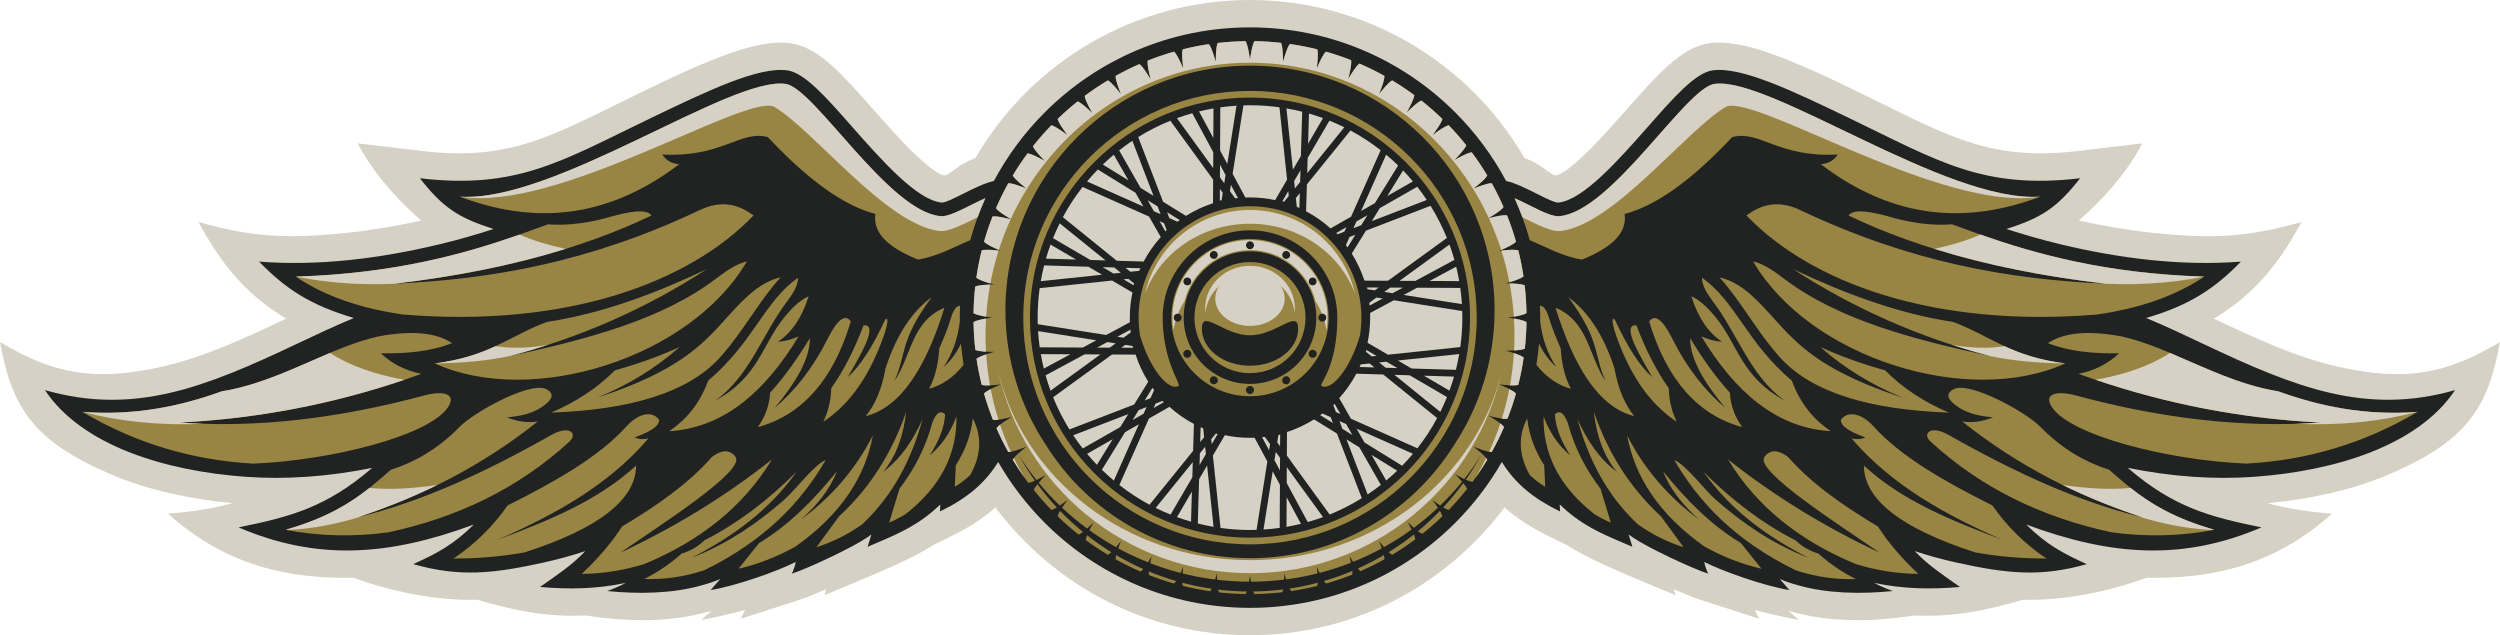 <?xml version="1.0" encoding="utf-8"?>
<!-- Generator: Adobe Illustrator 27.0.1, SVG Export Plug-In . SVG Version: 6.00 Build 0)  -->
<svg version="1.1" id="Layer_1" xmlns="http://www.w3.org/2000/svg" xmlns:xlink="http://www.w3.org/1999/xlink" x="0px" y="0px"
	 viewBox="0 0 1627.97 413.66" style="enable-background:new 0 0 1627.97 413.66;" xml:space="preserve">
<style type="text/css">
	.st0{display:none;fill:#212322;}
	.st1{fill-rule:evenodd;clip-rule:evenodd;fill:#D5D1C5;}
	.st2{fill-rule:evenodd;clip-rule:evenodd;fill:#212322;}
	.st3{fill-rule:evenodd;clip-rule:evenodd;fill:#998543;}
	.st4{fill:#998543;}
	.st5{fill:#D6D1C4;}
</style>
<rect x="-186.32" y="-793" class="st0" width="2000" height="2000"/>
<path class="st1" d="M635.16,102.98C672.27,39.13,740.33,0,813.98,0c73.65,0,141.71,39.13,178.82,102.98
	c11.04,3.7,17.19,11.51,20.3,11.26c3.54-0.34,10.11-5.48,17.82-12.66c10.72-9.98,19.76-20.92,29.6-31.66
	c18.44-20.94,34.48-39.13,52.14-41.7c12.71-1.85,28.58,1.97,46.61,8.91c23.86,9.19,47.64,21.24,70.68,32.55
	c43.51,21.34,70.97,34.81,122.63,28.7l42.48-5.02c-11.01,20.75-26.56,37.22-41.32,50.26c16.48,3.68,32.86,6.44,49.12,8.09
	c38.79,3.95,61.04,2.7,95.9-7.15c-14.08,25.66-29.21,46.14-57.09,62.96c25.3,11.99,52.45,24.72,79.8,31.02
	c44.91,10.35,72.12,4.84,106.5-15.85c-7.79,42.78-21.39,64.23-71.57,85.91c-24.1,10.41-52.1,16.47-79.96,19.05
	c13.45,3.66,27.57,5.75,42.13,6.82c-29.78,26.76-66.41,42.94-120.63,41.72c-23.33,8.54-53.17,15.16-80.6,14.35
	c-24.02,6.92-44.8,11.41-70.49,10.24c-16.88,2.45-32.01,3.77-49.24,2.67c-11.73-0.75-21.61-2.5-32.91-5.6l6.58,5.82
	c-5.85-0.94-21.44-4.45-28.4-6.45l2.63,5.69l-38.57-12.43c-3.98-1.28-10.2-3.81-17.05-6.86l1.2,3.96
	c-19.36-8.35-53.03-21.09-70.43-32.45c-14.77-7.17-28.54-13.54-40.89-24.69c-39.68,52.51-99.96,83.22-165.79,83.22
	c-65.83,0-126.11-30.71-165.79-83.22c-12.35,11.15-26.12,17.51-40.89,24.69c-17.4,11.37-51.07,24.1-70.43,32.45l1.2-3.96
	c-6.85,3.05-13.07,5.58-17.05,6.86l-38.57,12.43l2.63-5.69c-6.96,2-22.55,5.51-28.4,6.45l6.58-5.82
	c-11.29,3.09-21.18,4.85-32.91,5.6c-17.23,1.1-32.36-0.22-49.24-2.67c-25.69,1.17-46.47-3.32-70.49-10.24
	c-27.43,0.82-57.28-5.81-80.61-14.35c-54.22,1.22-90.84-14.96-120.63-41.72c14.56-1.07,28.68-3.15,42.13-6.82
	c-27.86-2.58-55.86-8.64-79.96-19.05C21.38,286.92,7.78,265.47,0,222.69c34.38,20.69,61.59,26.2,106.49,15.85
	c27.36-6.3,54.51-19.04,79.81-31.02c-27.89-16.81-43.02-37.3-57.09-62.96c34.86,9.85,57.11,11.1,95.9,7.15
	c16.26-1.65,32.64-4.42,49.12-8.09c-14.76-13.03-30.31-29.51-41.32-50.26l42.48,5.02c51.65,6.11,79.11-7.36,122.63-28.7
	c23.04-11.3,46.82-23.36,70.68-32.55c18.03-6.94,33.9-10.76,46.61-8.91c17.66,2.57,33.7,20.76,52.14,41.7
	c9.84,10.74,18.87,21.68,29.6,31.66c7.71,7.17,14.28,12.32,17.82,12.66C617.97,114.49,624.12,106.68,635.16,102.98z"/>
<g>
	<path class="st2" d="M1468.08,310.48c52.62-3.8,106.67-20.4,130.62-56.44c-58.13,16.57-104.13-1.75-163.8-30.02
		c-12.31-5.84-24.62-11.67-37.38-16.95c28.27-8.28,44.45-18.93,61.73-36.69c-38.35,2.88-77.71-1.75-117.7-11.35
		c-12.56-3.02-24.16-6.41-34.97-9.91c23.01-7.35,32.97-13.9,47.99-33.05c-63.54,7.51-92.67-11.41-149.97-38.96
		c-37.38-17.97-70.7-33.99-89.49-31.26c-11.12,1.62-25.15,17.54-41.29,35.86c-19.66,22.32-42.88,48.67-59.08,50.21
		c-2.11,0.2-8.37-2.93-14.8-6.15c-6.48-3.24-13.08-6.55-19.19-7.92c-8.82-16.5-20.01-31.54-33.13-44.66
		c-34.2-34.2-81.45-55.36-133.64-55.36c-52.19,0-99.44,21.15-133.64,55.36c-13.12,13.12-24.31,28.16-33.13,44.66
		c-6.11,1.37-12.71,4.68-19.19,7.92c-6.43,3.21-12.68,6.35-14.8,6.15c-16.2-1.54-39.42-27.89-59.08-50.21
		c-16.14-18.32-30.17-34.24-41.29-35.86c-18.79-2.73-52.1,13.28-89.48,31.26c-57.31,27.55-86.43,46.47-149.97,38.96
		c15.02,19.14,24.98,25.7,47.99,33.05c-10.81,3.51-22.41,6.89-34.97,9.91c-40,9.6-79.36,14.24-117.7,11.35
		c17.28,17.76,33.45,28.41,61.73,36.69c-12.76,5.29-25.07,11.12-37.38,16.95c-59.67,28.27-105.67,46.6-163.8,30.02
		c23.95,36.04,78,52.64,130.62,56.44c26.51,1.91,54.03-0.08,82.53-5.82c-29.54,25.35-52.39,31.75-87.12,38.76
		c50.66,21.64,96.93,19,153.24-1.85c-13.04,12.87-23.47,18.59-39.47,25.78c29.84,8.43,51.44,6.42,85.59-1.18
		c8.92-1.98,17.74-4.42,26.46-7.3c-9.16,9.68-18.67,15.67-29.46,23.36c18.63,1.6,36.51,1.43,55.83-2.65
		c-3.32,1.78-7.02,3.44-12.04,5.3c19.59,2.01,42.87,1.84,62.46-4c3.71-0.98,7.42-2.28,11.13-3.86l-6.3,7.22
		c16.3-2.61,43.88-12.34,55.44-18.33c-0.49,2.61-1.37,5.15-2.52,7.65c10.42-3.36,39.25-16.88,49.02-23.56
		c0.92-0.63,1.83-1.27,2.74-1.93l-2.43,8c16-6.91,28.98-11.69,42.67-23.35c1.57-1.34,3.12-2.73,4.65-4.19l-0.21,4.53
		c17.34-8.42,29.15-18.08,37.9-32.22c8.35,14.54,18.58,27.86,30.35,39.63c34.2,34.2,81.45,55.36,133.64,55.36
		c52.19,0,99.44-21.15,133.64-55.36c11.95-11.95,22.11-25.29,30.35-39.63c8.76,14.14,20.56,23.8,37.9,32.22l-0.22-4.53
		c1.53,1.46,3.08,2.86,4.65,4.19c13.69,11.66,26.66,16.44,42.67,23.35l-2.43-8c0.91,0.66,1.83,1.31,2.74,1.93
		c9.76,6.68,38.6,20.2,49.02,23.56c-1.16-2.5-2.04-5.04-2.52-7.65c11.56,5.99,39.15,15.72,55.44,18.33l-6.3-7.22
		c3.71,1.59,7.42,2.88,11.13,3.86c19.59,5.84,42.87,6.01,62.46,4c-5.02-1.86-8.72-3.52-12.04-5.3c19.32,4.08,37.2,4.25,55.83,2.65
		c-10.79-7.7-20.3-13.69-29.46-23.36c8.72,2.88,17.54,5.31,26.46,7.3c34.15,7.6,55.75,9.61,85.59,1.18
		c-16-7.19-26.43-12.91-39.47-25.78c56.31,20.85,102.58,23.49,153.24,1.85c-34.73-7.01-57.58-13.41-87.12-38.76
		C1414.05,310.4,1441.57,312.39,1468.08,310.48z M951.98,198.04l-37.91-5.97l8.74-4.71l28.1,0.14
		C951.4,190.97,951.76,194.49,951.98,198.04z M948.25,173.65c0.76,3.1,1.42,6.24,1.97,9.41l-19.26-0.1L948.25,173.65z
		 M947.09,169.23l-25.4,13.69l-10.33-0.05l32.51-23.62C945.06,162.51,946.14,165.85,947.09,169.23z M913.54,187.31l-6.7,3.61
		l-5.39-0.85l3.86-2.8L913.54,187.31z M942.2,154.95l-38.35,27.87l-15.37-0.08c-2.02-6.25-4.8-12.16-8.24-17.61l9.21-14.91
		l42.12-16.2C935.67,140.65,939.24,147.64,942.2,154.95z M893.21,232.09l-3.75-3.03l0.33-1.14l6.58,3.84L893.21,232.09z
		 M895.03,239.26l-9.66-0.28c0.25-0.55,0.49-1.11,0.73-1.67l5.77-0.61L895.03,239.26z M890.17,187.19l7.62,0.04l-2.56,1.86
		l-4.77-0.75L890.17,187.19z M896.36,193.76l4.02,0.63l-8.52,4.59c-0.06-0.61-0.13-1.21-0.2-1.81L896.36,193.76z M869.97,268.32
		l-1.73-4.5l0.85-0.82l3.78,6.62L869.97,268.32z M876.58,276.13l4.09,7.16l-6.48-4l-1.96-5.1L876.58,276.13z M870.15,151.73
		l6.61-3.78l-1.29,2.89l-4.5,1.73L870.15,151.73z M878.79,154.32l3.8-1.46l-5.09,8.24c-0.35-0.49-0.71-0.98-1.08-1.46L878.79,154.32
		z M881.34,148.59l1.94-4.36l7.16-4.08l-4,6.48L881.34,148.59z M929.11,130.21L893.28,144l5.21-8.45l24.41-13.93
		C925.08,124.4,927.15,127.27,929.11,130.21z M920.07,118.13l-16.71,9.54l10.3-16.69C915.88,113.29,918.01,115.68,920.07,118.13z
		 M910.44,107.75l-15.13,24.52l-8.98,5.12l16.32-36.67C905.33,102.96,907.93,105.31,910.44,107.75z M852.38,73.95
		c3.09,0.89,6.15,1.89,9.15,2.98l-9.72,16.65L852.38,73.95z M851.53,102.84l14.19-24.28c3.29,1.33,6.51,2.78,9.67,4.34l-24.14,29.86
		L851.53,102.84z M851.03,120.08l28.38-35.1c6.93,3.73,13.51,8.03,19.66,12.84l-19.27,43.29l-13.37,7.63
		c-4.8-4.34-10.15-8.09-15.93-11.14L851.03,120.08z M867.96,275.44l-8.24-5.09c0.49-0.35,0.98-0.71,1.46-1.08l5.32,2.37
		L867.96,275.44z M847.97,72.76l-0.85,28.84l-5.21,8.93l-4.2-39.94C841.18,71.18,844.6,71.91,847.97,72.76z M843.2,122.71l-0.5-4.74
		l4.16-7.12l-0.22,7.61L843.2,122.71z M846.41,125.78l-0.28,9.66c-0.55-0.25-1.11-0.49-1.67-0.73l-0.61-5.77L846.41,125.78z
		 M813.98,68.54c6.51,0,12.91,0.46,19.18,1.33l4.96,47.13l-7.76,13.28c-5.29-1.13-10.77-1.72-16.39-1.72c-1,0-1.99,0.02-2.98,0.06
		l-8.32-15.44l7.03-44.56C811.13,68.57,812.56,68.54,813.98,68.54z M827.06,289.21l-0.63,4.02l-4.59-8.52
		c0.61-0.06,1.21-0.13,1.81-0.2L827.06,289.21z M806.14,128.95c-0.61,0.06-1.21,0.13-1.81,0.2l-3.42-4.71l0.63-4.02L806.14,128.95z
		 M794.65,69.9c3.47-0.49,6.99-0.84,10.54-1.07l-5.97,37.9L794.51,98L794.65,69.9z M794.46,107.28l3.61,6.7l-0.85,5.39l-2.8-3.86
		L794.46,107.28z M794.38,123.02l1.86,2.56l-0.75,4.77l-1.15,0.29L794.38,123.02z M792.9,282.63l-3.84,6.58l-0.33-3.15l3.03-3.75
		L792.9,282.63z M790.21,70.59l-0.1,19.26l-9.32-17.29C783.9,71.8,787.04,71.14,790.21,70.59z M776.38,73.72l13.69,25.41
		l-0.05,10.33l-23.63-32.51C769.67,75.75,773,74.68,776.38,73.72z M762.11,78.62l27.87,38.35l-0.08,15.37
		c-6.25,2.02-12.16,4.8-17.61,8.24l-14.92-9.21l-16.2-42.12C747.8,85.14,754.8,81.58,762.11,78.62z M784.77,290.95l0.5,4.74
		l-4.16,7.12l0.23-7.61L784.77,290.95z M781.55,287.88l0.28-9.66c0.55,0.25,1.11,0.49,1.67,0.73l0.61,5.76L781.55,287.88z
		 M768.25,143.31c-0.49,0.35-0.98,0.71-1.46,1.08l-5.32-2.37l-1.46-3.8L768.25,143.31z M745.37,260.8l5.09-8.24
		c0.35,0.49,0.71,0.98,1.08,1.46l-2.37,5.32L745.37,260.8z M746.62,265.07l-1.94,4.36l-7.16,4.09l4-6.48L746.62,265.07z
		 M752.49,262.81l4.5-1.73l0.82,0.85l-6.61,3.78L752.49,262.81z M755.11,144.05l2.89,1.29l1.73,4.5l-0.85,0.82L755.11,144.05z
		 M751.39,137.53l-4.08-7.16l6.48,4l1.96,5.1L751.39,137.53z M737.37,91.7l13.78,35.83l-8.45-5.21l-13.93-24.41
		C731.55,95.73,734.42,93.67,737.37,91.7z M725.29,100.74l9.54,16.71l-16.68-10.3C720.45,104.94,722.83,102.8,725.29,100.74z
		 M714.9,110.38l24.52,15.13l5.12,8.98l-36.67-16.32C710.12,115.48,712.46,112.88,714.9,110.38z M704.97,121.74l43.29,19.27
		l7.63,13.37c-4.34,4.81-8.09,10.15-11.15,15.93l-17.52-0.52l-35.1-28.38C695.86,134.47,700.16,127.9,704.97,121.74z M732.74,224.57
		l4.77,0.75l0.29,1.15l-7.62-0.04L732.74,224.57z M727.58,219.27l8.52-4.59c0.06,0.61,0.13,1.21,0.2,1.81l-4.7,3.42L727.58,219.27z
		 M731.61,181.9l3.15-0.33l3.75,3.04l-0.32,1.14L731.61,181.9z M736.1,176.96l-3.17-2.56l9.66,0.28c-0.25,0.55-0.49,1.11-0.73,1.67
		L736.1,176.96z M729.86,177.62l-4.74,0.5l-7.12-4.16l7.61,0.22L729.86,177.62z M690.06,145.43l29.86,24.14l-9.92-0.29l-24.28-14.18
		C687.04,151.81,688.49,148.59,690.06,145.43z M684.09,159.28l16.65,9.73l-19.63-0.58C682,165.34,682.99,162.28,684.09,159.28z
		 M679.91,172.84l28.84,0.85l8.93,5.21l-39.94,4.2C678.33,179.64,679.06,176.21,679.91,172.84z M675.7,206.83
		c0-6.51,0.46-12.91,1.33-19.18l47.13-4.96l13.28,7.76c-1.13,5.29-1.72,10.77-1.72,16.39c0,1,0.02,1.99,0.06,2.98l-15.44,8.32
		l-44.56-7.02C675.73,209.68,675.7,208.26,675.7,206.83z M726.53,223.59l-3.86,2.8l-8.24-0.04l6.7-3.61L726.53,223.59z
		 M675.98,215.62l37.91,5.98l-8.74,4.71l-28.1-0.14C676.56,222.69,676.21,219.17,675.98,215.62z M679.72,240.01
		c-0.76-3.1-1.42-6.24-1.97-9.41l19.26,0.1L679.72,240.01z M680.87,244.43l25.41-13.69l10.33,0.05l-32.51,23.62
		C682.91,251.15,681.83,247.81,680.87,244.43z M685.77,258.71l38.35-27.87l15.37,0.08c2.02,6.25,4.8,12.16,8.24,17.61l-9.21,14.91
		l-42.12,16.2C692.3,273.01,688.73,266.02,685.77,258.71z M698.86,283.45l35.83-13.78l-5.21,8.44l-24.41,13.93
		C702.89,289.26,700.82,286.39,698.86,283.45z M707.9,295.53l16.71-9.54l-10.3,16.68C712.09,300.37,709.95,297.98,707.9,295.53z
		 M717.53,305.91l15.13-24.52l8.98-5.12l-16.32,36.67C722.63,310.7,720.04,308.35,717.53,305.91z M775.58,339.71
		c-3.09-0.89-6.15-1.89-9.15-2.98l9.72-16.65L775.58,339.71z M776.43,310.82l-14.18,24.28c-3.29-1.33-6.51-2.78-9.67-4.35
		l24.14-29.86L776.43,310.82z M776.94,293.58l-28.38,35.1c-6.93-3.73-13.51-8.03-19.66-12.84l19.27-43.29l13.37-7.63
		c4.81,4.34,10.15,8.09,15.93,11.15L776.94,293.58z M779.99,340.9l0.85-28.84l5.21-8.92l4.2,39.94
		C786.79,342.48,783.37,341.75,779.99,340.9z M813.98,345.12c-6.51,0-12.91-0.46-19.19-1.33l-4.96-47.13l7.76-13.28
		c5.29,1.13,10.77,1.72,16.39,1.72c1,0,1.99-0.02,2.98-0.06l8.32,15.44l-7.02,44.56C816.84,345.09,815.41,345.12,813.98,345.12z
		 M833.32,343.76c-3.47,0.49-6.99,0.84-10.54,1.07l5.98-37.91l4.71,8.74L833.32,343.76z M833.51,306.38l-3.61-6.7l0.85-5.39
		l2.8,3.86L833.51,306.38z M833.58,290.63l-1.86-2.56l0.75-4.77l1.15-0.29L833.58,290.63z M835.07,131.03l3.84-6.58l0.33,3.15
		l-3.03,3.75L835.07,131.03z M837.75,343.07l0.1-19.26l9.31,17.29C844.07,341.86,840.93,342.52,837.75,343.07z M851.58,339.94
		l-13.69-25.4l0.05-10.33l23.62,32.51C858.3,337.91,854.97,338.98,851.58,339.94z M865.86,335.05l-27.87-38.35l0.08-15.37
		c6.25-2.02,12.16-4.8,17.61-8.24l14.92,9.21l16.2,42.12C880.17,328.52,873.17,332.08,865.86,335.05z M890.6,321.96l-13.78-35.83
		l8.44,5.21l13.93,24.41C896.41,317.93,893.55,319.99,890.6,321.96z M902.68,312.92l-9.54-16.71l16.69,10.3
		C907.52,308.72,905.14,310.86,902.68,312.92z M913.06,303.28l-24.52-15.13l-5.12-8.98l36.67,16.32
		C917.86,298.17,915.52,300.77,913.06,303.28z M923,291.92l-43.3-19.27l-7.63-13.37c4.34-4.8,8.09-10.15,11.14-15.93l17.52,0.51
		l35.11,28.39C932.14,279.13,927.85,285.71,923,291.92z M898.1,236.04l4.74-0.5l7.12,4.16l-7.61-0.22L898.1,236.04z M937.91,268.24
		l-29.86-24.15l9.92,0.29l24.28,14.18C940.93,261.84,939.49,265.07,937.91,268.24z M943.87,254.37l-16.64-9.72l19.62,0.58
		C945.96,248.31,944.97,251.36,943.87,254.37z M948.05,240.82l-28.83-0.85l-8.92-5.21l39.94-4.2
		C949.64,234.01,948.9,237.43,948.05,240.82z M950.93,226.01l-47.13,4.96l-13.28-7.76c1.13-5.29,1.72-10.77,1.72-16.39
		c0-1-0.02-1.99-0.06-2.98l15.44-8.32l44.56,7.03c0.04,1.42,0.07,2.84,0.07,4.27C952.27,213.29,951.81,219.7,950.93,226.01z"/>
	<path class="st3" d="M816.88,26.77c5.85,0.09,11.62,0.46,17.32,1.1c1.2,2.79,1.23,8.41,1.34,12.32c1.09-3.77,2.56-9.19,4.43-11.58
		c6.04,0.87,11.98,2.05,17.82,3.5c0.83,2.92,0.12,8.51-0.31,12.42c1.59-3.59,3.78-8.81,5.96-10.92c5.58,1.59,11.05,3.44,16.39,5.54
		c0.46,2.99-0.96,8.46-1.89,12.29c2.04-3.36,4.87-8.24,7.3-10.06c5.58,2.41,11.01,5.09,16.28,8.02c0.04,3.03-2.08,8.24-3.51,11.9
		c2.46-3.05,5.91-7.5,8.55-8.99c4.97,2.98,9.78,6.19,14.42,9.63c-0.36,3.01-3.13,7.9-5,11.33c2.83-2.7,6.8-6.67,9.62-7.81
		c4.76,3.76,9.32,7.77,13.67,11.98c-0.76,2.94-4.15,7.4-6.46,10.55c3.15-2.3,7.61-5.69,10.56-6.46c4.03,4.16,7.85,8.5,11.46,13.03
		c-1.13,2.82-5.06,6.81-7.76,9.65c3.43-1.88,8.31-4.68,11.32-5.05c3.62,4.84,6.99,9.88,10.12,15.09c-1.48,2.65-5.93,6.09-8.99,8.55
		c3.66-1.41,8.87-3.55,11.9-3.51c2.8,5.03,5.37,10.21,7.69,15.52c-1.8,2.44-6.66,5.29-10.02,7.34c3.82-0.93,9.28-2.39,12.28-1.95
		c2.23,5.59,4.18,11.31,5.85,17.16c-2.1,2.18-7.31,4.37-10.92,5.96c3.9-0.42,9.5-1.13,12.42-0.3c1.39,5.57,2.53,11.23,3.38,16.99
		c-2.38,1.89-7.8,3.38-11.57,4.49c3.91,0.09,9.53,0.1,12.32,1.28c0.7,5.96,1.09,12.02,1.19,18.14c-2.62,1.54-8.16,2.3-12.03,2.89
		c3.86,0.6,9.41,1.36,12.03,2.9c-0.1,5.85-0.46,11.62-1.1,17.32c-2.79,1.2-8.4,1.24-12.32,1.33c3.76,1.1,9.19,2.56,11.58,4.43
		c-0.87,6.04-2.05,11.98-3.5,17.81c-2.92,0.83-8.51,0.12-12.42-0.31c3.59,1.59,8.81,3.78,10.92,5.96
		c-1.59,5.58-3.44,11.05-5.54,16.39c-3,0.46-8.46-0.96-12.29-1.89c3.36,2.04,8.24,4.87,10.06,7.3c-2.41,5.58-5.09,11.01-8.02,16.28
		c-3.03,0.04-8.24-2.09-11.9-3.51c3.05,2.46,7.5,5.9,8.99,8.55c-2.98,4.97-6.2,9.78-9.63,14.42c-3.01-0.36-7.9-3.13-11.33-5
		c2.7,2.83,6.67,6.8,7.81,9.62c-3.76,4.76-7.77,9.32-11.98,13.67c-2.94-0.76-7.4-4.15-10.56-6.46c2.3,3.15,5.7,7.61,6.46,10.56
		c-4.15,4.03-8.5,7.85-13.03,11.46c-2.82-1.13-6.81-5.06-9.65-7.76c1.88,3.43,4.69,8.31,5.05,11.32
		c-4.84,3.62-9.88,6.99-15.08,10.11c-2.65-1.48-6.1-5.93-8.55-8.99c1.41,3.66,3.54,8.87,3.5,11.9c-5.03,2.8-10.21,5.37-15.52,7.69
		c-2.44-1.8-5.29-6.66-7.34-10.02c0.93,3.82,2.39,9.28,1.95,12.28c-5.59,2.23-11.31,4.19-17.16,5.85c-2.18-2.1-4.37-7.31-5.96-10.92
		c0.42,3.9,1.13,9.5,0.3,12.42c-5.57,1.39-11.23,2.52-16.99,3.38c-1.89-2.38-3.38-7.8-4.49-11.57c-0.09,3.91-0.09,9.53-1.28,12.32
		c-5.96,0.69-12.01,1.1-18.14,1.19c-1.54-2.62-2.29-8.17-2.89-12.03c-0.59,3.87-1.35,9.41-2.89,12.03
		c-5.85-0.09-11.62-0.46-17.32-1.1c-1.2-2.79-1.24-8.4-1.33-12.32c-1.1,3.76-2.56,9.19-4.43,11.58c-6.04-0.87-11.98-2.05-17.81-3.5
		c-0.83-2.92-0.11-8.52,0.3-12.42c-1.58,3.61-3.77,8.81-5.96,10.92c-5.58-1.59-11.05-3.44-16.39-5.54c-0.45-3,0.98-8.47,1.89-12.29
		c-2.03,3.37-4.86,8.25-7.3,10.06c-5.58-2.41-11.01-5.09-16.28-8.02c-0.04-3.04,2.1-8.25,3.51-11.9c-2.46,3.06-5.9,7.51-8.55,8.99
		c-4.97-2.98-9.78-6.2-14.42-9.63c0.36-3.02,3.14-7.9,5-11.34c-2.82,2.72-6.8,6.67-9.62,7.81c-4.76-3.76-9.32-7.76-13.67-11.98
		c0.76-2.94,4.16-7.4,6.46-10.56c-3.15,2.31-7.61,5.7-10.55,6.46c-4.03-4.16-7.85-8.5-11.46-13.03c1.13-2.82,5.08-6.81,7.76-9.65
		c-3.43,1.89-8.3,4.69-11.32,5.06c-3.62-4.84-6.99-9.88-10.11-15.08c1.48-2.65,5.94-6.09,8.99-8.55c-3.66,1.42-8.87,3.55-11.9,3.51
		c-2.8-5.03-5.37-10.21-7.69-15.52c1.8-2.44,6.68-5.29,10.02-7.34c-3.82,0.95-9.28,2.39-12.28,1.95
		c-2.23-5.59-4.19-11.31-5.85-17.16c2.11-2.18,7.32-4.36,10.92-5.96c-3.91,0.43-9.5,1.14-12.42,0.31
		c-1.39-5.57-2.53-11.23-3.39-16.99c2.38-1.89,7.81-3.37,11.57-4.49c-3.92-0.08-9.53-0.09-12.32-1.28
		c-0.69-5.96-1.09-12.02-1.19-18.14c2.62-1.54,8.17-2.29,12.03-2.89c-3.86-0.59-9.41-1.35-12.03-2.89
		c0.09-5.85,0.46-11.62,1.1-17.32c2.79-1.2,8.41-1.23,12.32-1.34c-3.77-1.09-9.19-2.56-11.58-4.43c0.87-6.04,2.05-11.98,3.5-17.81
		c2.92-0.83,8.52-0.11,12.42,0.3c-3.61-1.59-8.82-3.77-10.92-5.96c1.59-5.58,3.44-11.05,5.54-16.39c3-0.46,8.47,0.98,12.29,1.89
		c-3.37-2.03-8.25-4.86-10.06-7.3c2.41-5.58,5.09-11.01,8.02-16.28c3.04-0.04,8.25,2.1,11.9,3.51c-3.06-2.46-7.51-5.9-8.99-8.55
		c2.98-4.97,6.19-9.78,9.63-14.42c3.02,0.36,7.9,3.14,11.33,5c-2.72-2.82-6.67-6.8-7.81-9.62c3.76-4.76,7.77-9.32,11.98-13.67
		c2.94,0.76,7.4,4.16,10.55,6.46c-2.31-3.15-5.7-7.61-6.46-10.56c4.16-4.02,8.5-7.85,13.03-11.46c2.82,1.13,6.81,5.08,9.65,7.76
		c-1.89-3.43-4.69-8.3-5.06-11.32c4.84-3.62,9.88-6.99,15.09-10.12c2.65,1.48,6.09,5.94,8.55,8.99c-1.42-3.66-3.55-8.87-3.51-11.9
		c5.03-2.8,10.21-5.37,15.52-7.69c2.44,1.8,5.29,6.68,7.34,10.02c-0.95-3.82-2.39-9.28-1.95-12.28c5.59-2.23,11.31-4.19,17.16-5.85
		c2.18,2.11,4.36,7.32,5.96,10.92c-0.43-3.91-1.14-9.5-0.3-12.42c5.57-1.39,11.23-2.53,16.99-3.39c1.88,2.38,3.37,7.81,4.49,11.57
		c0.08-3.92,0.09-9.53,1.28-12.32c5.96-0.69,12.02-1.09,18.14-1.19c1.54,2.62,2.3,8.16,2.89,12.03
		C814.59,34.95,815.34,29.39,816.88,26.77L816.88,26.77z M946.58,290.27c16.85-25.26,26.67-55.6,26.67-88.24
		c0-87.96-71.3-159.27-159.26-159.27c-87.96,0-159.27,71.31-159.27,159.27c0,32.64,9.83,62.98,26.67,88.24
		c27.74,43.99,76.75,73.21,132.59,73.21C869.83,363.48,918.84,334.25,946.58,290.27L946.58,290.27z M813.98,59.19
		c-81.54,0-147.64,66.1-147.64,147.64c0,81.54,66.1,147.64,147.64,147.64c81.54,0,147.64-66.1,147.64-147.64
		C961.63,125.29,895.52,59.19,813.98,59.19L813.98,59.19z M813.98,63.53c-79.15,0-143.3,64.16-143.3,143.3
		c0,79.14,64.16,143.3,143.3,143.3c79.14,0,143.3-64.16,143.3-143.3C957.29,127.69,893.13,63.53,813.98,63.53z"/>
	<path class="st4" d="M562.35,211.9c-6.32,16.61-13.37,30.06-21.03,40.88c-0.26,9.28-2.46,15.92-5.17,21.86
		c14.45-9.69,28.56-25.6,39.22-55.57c3.46-9.74,2.9-13.01,1-10.85c-7.91,17.12-16.01,30.05-24.36,37.38
		C559.62,232.52,572.76,210.75,562.35,211.9z M576.62,239.97c-2.38,13.67-6.91,23.59-12.85,31.04c23.4-6,39.4-32.54,51.23-70.59
		c-21.36,8.73-21.69,31.82-32.54,47.73c8.07-18.19,3.11-26.03,24.2-54.57C594.33,202.53,584.05,217.23,576.62,239.97z
		 M501.48,255.75c-0.47,8.5-3.31,15.87-8.01,22.36c28.86-7.81,49.07-30.68,60.57-68.75c-3.42-5.13-8.71-1.44-14.69,10.51
		c-10.24,20.5-21.94,34.73-34.95,45.82c14.04-16.76,23.14-32.29,22.94-45.49C519.74,232.87,511.31,244.88,501.48,255.75z
		 M512.37,196.52c4.21-5.57,7.16-10.46,7.34-15.68c-22.03,15.35-29.04,42.05-58.57,67.08c-5.48,15.01-14.33,25.43-25.36,32.87
		c35.61-2.16,62.46-25.76,84.27-61.74c-4.56,2.05-9.07,3.24-13.52,3.5c8.59-5.6,15.44-15.04,20.02-29.54
		c-4.35,1.71-9.47,5.95-15.35,13.02c-15.21,18.28-16.69,39.27-45.55,54.9C488.04,245.21,496.37,217.67,512.37,196.52z
		 M291.74,265.15c6.05-9.15-3.98-10.78-15.35-7.68c-55.79,15.05-109.08,21.34-159.53,17.69c55.71-2.78,108.04-13.79,157.53-31.71
		c-10.09-2.06-18.95-6.39-26.37-13.35c16.39,0.19,32.23-1.07,46.39-6.67c-9.64-6.23-24.18-8.79-48.06-4.34
		c-32,7.08-64.34,29.68-102.02,35.76l0.05-0.02c-26.91,9.69-56.04,15.89-90.67,13.41c34.62,20.46,71.78,31.5,111.34,33.66
		C215.81,299.83,279.48,283.7,291.74,265.15z M356.18,209.63c-24.36,9.01-36.88,22.36-73.09,27.03
		c63.01,28.68,166.39-3.31,203.25-66.41c-5.22,1.11-11.26,4.49-19.36,10.68c-36.58,27.98-86.54,40.36-135.5,51.06
		c46.04-12.05,89.01-30.89,128.82-56.74C426.37,191.36,391.9,204.2,356.18,209.63z M619.84,205.27c-2.24,7.54-5.04,14.66-8.18,21.53
		c-0.69,11.27-3.09,19.77-6.67,26.37c8.36-2.25,15.91-7.32,22.5-15.61c-0.74-4.53-1.32-9.12-1.73-13.75
		c-3.16,6.47-6.96,11.44-11.26,15.18c5.48-8.2,9.12-17.95,10.52-29.57c-0.01-0.86-0.03-1.71-0.03-2.57c0-2.6,0.07-5.19,0.17-7.77
		C623.21,199.1,621.41,200.95,619.84,205.27z M388.87,258.96c19.78-8.03,37.75-18.95,53.75-32.99
		c-13.73,6.2-27.82,11.21-42.22,15.19c-11.55,11.71-25.55,20.72-41.55,27.53c51.04-1.83,88.85-12.81,109.63-35.54
		c15.12-16.53,26.59-38.38,39.88-52.56c-7.12,1.61-13.97,5.51-20.69,11.51C463.71,213.51,458.52,236.17,388.87,258.96z
		 M399.21,140.67c-14.36,4.31-28.54,6.45-42.46,5.42c-38.9,14.42-88.44,31.71-164.2,34.04c19.06,12.76,42.58,20.83,70.09,24.7
		c106.42,8.71,186.12-20.8,228.02-64.5c-9.62-7.27-20.64-10.2-34.71-3.67c-72.26,34.41-136.89,45.27-198.91,48.06
		c62.98-7.33,119.35-21.48,167.21-44.39C421.96,137.41,416.64,136.01,399.21,140.67z M1134.5,278.11
		c-4.7-6.49-7.54-13.86-8.01-22.36c-9.83-10.88-18.26-22.88-25.86-35.54c-0.2,13.2,8.9,28.73,22.94,45.49
		c-13.01-11.1-24.71-25.33-34.95-45.82c-5.97-11.95-11.27-15.65-14.69-10.51C1085.42,247.43,1105.64,270.31,1134.5,278.11z
		 M1064.2,271.01c-5.94-7.44-10.47-17.36-12.85-31.04c-7.43-22.74-17.71-37.44-30.04-46.39c21.08,28.53,16.13,36.38,24.2,54.57
		c-10.85-15.91-11.18-38.99-32.54-47.73C1024.8,238.47,1040.79,265.01,1064.2,271.01z M1091.82,274.65
		c-2.71-5.94-4.91-12.58-5.17-21.86c-7.66-10.83-14.71-24.27-21.02-40.88c-10.41-1.15,2.73,20.62,10.34,33.71
		c-8.35-7.33-16.45-20.26-24.36-37.38c-1.89-2.16-2.46,1.1,1,10.85C1063.26,249.05,1077.37,264.96,1091.82,274.65z M1002.21,223.79
		c-0.41,4.62-0.99,9.2-1.74,13.75c6.6,8.3,14.14,13.37,22.51,15.62c-3.58-6.6-5.98-15.1-6.67-26.37
		c-3.14-6.87-5.93-13.99-8.18-21.53c-1.57-4.32-3.37-6.17-5.32-6.2c0.1,2.58,0.17,5.16,0.17,7.77c0,0.86-0.02,1.72-0.03,2.58
		c1.41,11.62,5.04,21.37,10.52,29.57C1009.17,235.23,1005.37,230.26,1002.21,223.79z M1344.88,236.66
		c-36.21-4.67-48.73-18.02-73.09-27.03c-35.71-5.42-70.19-18.27-104.13-34.38c39.81,25.85,82.79,44.69,128.83,56.74
		c-48.96-10.7-98.92-23.08-135.5-51.06c-8.1-6.19-14.13-9.57-19.36-10.68C1178.49,233.35,1281.87,265.33,1344.88,236.66z
		 M359.16,283.18c-43.51,24.64-84.76,43.61-126.49,53.73c41.01-13.41,80.47-32.98,117.48-62.41c-6.91,1.02-13.56-0.13-20.02-2.67
		c7.89-0.84,15.61-2.16,22.03-6.34c6.52-4.25,10.46-8.78,3.01-12.35c-11.24-4.28-46.76,15.51-55.74,24.7
		c-14.59,14.93-29.96,23.33-44.94,28.08c-16.44,14.41-32.65,28.88-68.61,39.09c22.37,4.26,44.74,4.68,67.11,1.62
		c44.36-9.56,84.17-28.2,117.85-59.11C376.46,282.32,370.75,276.61,359.16,283.18z M1435.42,180.13
		c-75.76-2.34-125.3-19.62-164.2-34.04c-13.92,1.03-28.1-1.11-42.46-5.42c-17.43-4.66-22.75-3.25-25.03-0.33
		c47.85,22.91,104.22,37.05,167.2,44.39c-62.02-2.79-126.65-13.65-198.91-48.06c-14.07-6.53-25.09-3.6-34.71,3.67
		c41.89,43.69,121.6,73.2,228.02,64.5C1392.84,200.96,1416.36,192.89,1435.42,180.13z M1227.57,241.16
		c-14.4-3.98-28.49-8.98-42.22-15.19c16,14.03,33.96,24.96,53.75,32.99c-69.65-22.79-74.84-45.45-98.8-66.86
		c-6.72-6.01-13.57-9.9-20.69-11.51c13.29,14.18,24.76,36.03,39.88,52.56c20.79,22.73,58.6,33.71,109.63,35.54
		C1253.12,261.89,1239.12,252.87,1227.57,241.16z M1166.83,247.92c-29.54-25.03-36.55-51.73-58.57-67.08
		c0.18,5.23,3.13,10.12,7.34,15.68c16.01,21.15,24.33,48.69,46.72,64.41c-28.87-15.63-30.34-36.62-45.56-54.9
		c-5.88-7.07-11-11.31-15.35-13.02c4.58,14.5,11.44,23.94,20.02,29.54c-4.45-0.27-8.96-1.46-13.52-3.5
		c21.81,35.98,48.66,59.58,84.27,61.74C1181.15,273.35,1172.3,262.92,1166.83,247.92z M1030.18,169.03
		c19.42-7.78,29.64-17.47,27.7-29.7c21.07-5.45,44.57-22.81,70.09-50.06c18.08-4.73,29.48,13.41,68.75,11.35
		c-2.53,3.93-6.25,5.97-11.01,6.34c48.12,36.55,95.68,38.85,142.91,21.11c-61.41,4.12-176.32-78.66-212.26-73.42
		c-18.71,2.72-66.78,82.88-100.79,86.11c-6.62,0.63-18.87-7.2-29.28-11.68c3.97,8.77,7.27,17.91,9.87,27.33
		C1005.97,160.47,1017.47,167.04,1030.18,169.03z M1082.91,306.87c4.97,12.5,13.49,22.43,23.36,31.37
		c-19.73-14.53-35.45-32.64-46.72-54.73c4.94,26.19,19.71,50.69,50.45,72.44c12.15,6.73,24.51,11.5,37.06,14.42
		c-3.83-4.74-8.18-10.16-13.35-16.69C1113.65,341.6,1097.64,324.96,1082.91,306.87z M1184.09,360.47
		c-5.11-1.53-10.07-4.01-14.74-8.54c-21.63-11-41.55-26.16-60.07-44.72c17.57,24.93,41.51,42.27,68.42,56.07
		c-24.39-9.48-43.83-23.4-59.83-37.32c-8.28-7.2-19.72-23.09-27.61-26.42c16.07,27.68,39.81,52.57,79.01,71.79
		c13.62,4.49,26.64,6.15,39.2,5.72C1199.53,372.6,1191.43,367.05,1184.09,360.47L1184.09,360.47z M1020.84,275.17
		c-2.67-6.79-5.46-8.11-8.34-5.34c0.68,9.96,4.87,18.52,10.01,26.7c-7.52-6.28-13.39-14.63-17.35-25.36
		c-0.45,24.27,10.07,45.65,33.2,63.7c3.46,2.09,6.99,3.91,10.59,5.47c-2.23-7.34-4.45-14.69-6.68-22.03
		C1032.87,305.97,1025.34,291.94,1020.84,275.17z M1037.86,268.16c1.77,15.04,6.13,28.46,15.02,39.05
		c-11.61-8.42-19.44-20.62-25.7-34.38c7.02,25.4,18.47,48.94,39.29,68.55c9.61,6.86,19.6,11.66,29.87,14.97
		c-4.89-6.67-9.79-13.35-14.69-20.03C1059.92,316.24,1046.4,292.86,1037.86,268.16z M1222.88,342.85L1222.88,342.85
		c-22.2-13.31-43.02-27.56-58.54-45.33c-5.97-4.49-11.58-5.19-15.35,0c-6.57,9.05,48.38,43.96,75.09,62.41
		c-35.33-16.54-68.36-36.63-98.79-60.74c18.72,30.99,47.04,53.11,83.11,68.09c12.73,3.94,26.23,6.28,40.78,6.42
		C1238.92,364.09,1229.99,353.88,1222.88,342.85z M1297.4,329.15c-30.46-15.32-59.46-31.4-77.9-52.06
		c-8.81-9.17-17.2-8.97-20.78-3.59c0.09,4.42,6.81,8.04,16.02,11.35c-2.77,1.28-5.8,1.4-9.01,0.67
		c26.18,30.53,61.14,49.81,98.45,66.08c-32.46-12.28-64.73-24.88-90.44-48.39c0.14,21.94,23.97,40.83,72.6,56.53
		c15.13,2.68,30.55,4.02,46.28,3.96C1318.38,354.21,1306.82,342.55,1297.4,329.15z M1483.58,254.83l0.05,0.02
		c-37.68-6.08-70.01-28.68-102.02-35.76c-23.88-4.45-38.42-1.89-48.06,4.34c14.16,5.6,30,6.86,46.39,6.67
		c-7.42,6.96-16.28,11.29-26.37,13.35c49.48,17.91,101.81,28.92,157.53,31.71c-50.45,3.65-103.74-2.64-159.53-17.69
		c-11.37-3.11-21.4-1.47-15.35,7.68c12.26,18.54,75.93,34.67,126.69,36.74c39.56-2.16,76.72-13.2,111.34-33.66
		C1539.62,270.72,1510.5,264.52,1483.58,254.83z M1328.55,277.83c-8.97-9.19-44.5-28.98-55.74-24.7c-7.45,3.57-3.52,8.1,3,12.35
		c6.41,4.18,14.14,5.5,22.03,6.34c-6.47,2.54-13.11,3.69-20.03,2.67c37,29.43,76.47,49,117.48,62.41
		c-41.73-10.12-82.98-29.1-126.49-53.73c-11.59-6.56-17.3-0.85-11.68,4.34c33.68,30.91,73.49,49.55,117.85,59.11
		c22.37,3.06,44.74,2.63,67.11-1.62c-35.96-10.21-52.16-24.68-68.61-39.09C1358.51,301.16,1343.13,292.77,1328.55,277.83z
		 M612.4,140.75c-34.01-3.23-82.08-83.38-100.79-86.11c-35.94-5.23-150.85,77.54-212.26,73.42c47.23,17.74,94.79,15.44,142.91-21.11
		c-4.76-0.37-8.48-2.41-11.01-6.34c39.27,2.06,50.67-16.08,68.75-11.35c25.52,27.25,49.02,44.62,70.09,50.06
		c-1.94,12.23,8.28,21.92,27.7,29.7c12.72-2,24.21-8.56,34.02-12.63c2.6-9.42,5.91-18.56,9.87-27.33
		C631.27,133.55,619.02,141.38,612.4,140.75z M575.09,307.21c8.89-10.59,13.25-24.01,15.02-39.05
		c-8.54,24.7-22.06,48.09-43.79,68.16c-4.9,6.68-9.79,13.35-14.69,20.03c10.27-3.31,20.26-8.1,29.87-14.97
		c20.82-19.61,32.27-43.15,39.29-68.55C594.52,286.59,586.7,298.79,575.09,307.21z M537.71,299.53
		c-7.89,3.33-19.33,19.22-27.61,26.42c-16,13.92-35.44,27.84-59.83,37.32c26.91-13.8,50.85-31.14,68.42-56.07
		c-18.52,18.56-38.44,33.72-60.07,44.72c-4.66,4.53-9.63,7.01-14.74,8.54h0c-7.33,6.58-15.44,12.13-24.38,16.57
		c12.57,0.43,25.58-1.23,39.2-5.72C497.9,352.09,521.64,327.21,537.71,299.53z M568.42,283.51c-11.28,22.09-27,40.21-46.73,54.73
		c9.87-8.94,18.39-18.87,23.36-31.37c-14.72,18.09-30.73,34.73-50.8,46.81c-5.17,6.52-9.52,11.95-13.35,16.69
		c12.56-2.92,24.92-7.69,37.06-14.42C548.71,334.2,563.48,309.7,568.42,283.51z M502.67,299.2c-30.43,24.11-63.46,44.2-98.79,60.74
		c26.71-18.45,81.66-53.36,75.09-62.41c-3.77-5.19-9.38-4.49-15.35,0c-15.52,17.77-36.33,32.01-58.53,45.33h0
		c-7.11,11.02-16.04,21.23-26.31,30.85c14.55-0.14,28.05-2.48,40.78-6.42C455.62,352.31,483.95,330.19,502.67,299.2z M414.23,303.2
		c-25.72,23.52-57.99,36.11-90.44,48.39c37.32-16.27,72.28-35.55,98.45-66.08c-3.21,0.73-6.24,0.61-9.01-0.67
		c9.21-3.31,15.94-6.92,16.02-11.35c-3.58-5.38-11.97-5.58-20.78,3.59c-18.44,20.66-47.44,36.74-77.9,52.06
		c-9.42,13.4-20.98,25.07-35.23,34.54c15.72,0.06,31.15-1.28,46.28-3.96C390.26,344.03,414.08,325.14,414.23,303.2z M994.47,272.5
		c-6.22,12.02-5.29,24.29,1.62,36.76c3.2,3.05,6.59,5.59,10.13,7.71c-0.22-4.67-0.45-9.34-0.67-14.02
		C999.78,293.94,995.8,283.95,994.47,272.5z M622.82,271.16c-3.96,10.73-9.83,19.08-17.35,25.36c5.14-8.18,9.33-16.74,10.01-26.7
		c-2.89-2.77-5.68-1.45-8.34,5.34c-4.5,16.78-12.03,30.81-21.43,43.13c-2.23,7.34-4.45,14.69-6.68,22.03
		c3.6-1.56,7.13-3.37,10.59-5.47C612.75,316.81,623.26,295.44,622.82,271.16z M622.41,302.95c-0.22,4.67-0.45,9.35-0.67,14.02
		c3.55-2.11,6.93-4.66,10.13-7.71c6.9-12.47,7.84-24.74,1.62-36.76C632.17,283.95,628.19,293.94,622.41,302.95z"/>
	<path class="st5" d="M192.55,180.13c23.49,4.68,47.52,5.9,72,4.21c-2.51,0.14-5.01,0.27-7.51,0.38
		c39.92-4.65,77.19-12.03,111.31-22.65c-11.32-2.44-21.41-5.5-29.99-9.31C302.3,165.39,256.88,178.15,192.55,180.13z M322.66,225.43
		L322.66,225.43c-10.37,4.78-22.26,8.99-39.57,11.23c17.1-0.23,33.53-1.6,48.86-4.8c8.4-2.21,16.7-4.64,24.9-7.31
		C345.45,226.56,334.06,227.21,322.66,225.43z M240.56,317.72L240.56,317.72c-12.72,10.07-28.11,19.57-53.45,26.92l-0.54,0.49h0
		c16.3-0.6,33.16-3.89,50.15-9.23c-1.35,0.35-2.7,0.68-4.05,1.01c17.67-5.78,35.06-12.71,52.09-21.07
		C269.36,317.99,254.4,319.13,240.56,317.72z M263.26,247.35c-19.05-3.55-35.55-9.1-48.37-17.54c-22.11,9.3-45.11,20.94-70.55,25.04
		l0.05-0.02c-26.91,9.69-56.04,15.89-90.67,13.41c24.37,6.3,50.66,8.98,79.02,7.74c-5.32-0.17-10.61-0.44-15.87-0.82
		C168.42,272.59,217.07,262.97,263.26,247.35z M612.4,140.75c-34.01-3.23-82.08-83.38-100.79-86.11
		c-35.94-5.23-150.85,77.54-212.26,73.42c63.33,10.52,184.13-66.2,204.42-58.71c25.92,15.02,72.72,76.49,107.69,81.04
		c6.14,0.8,15.25-4.12,25.14-8.92c1.55-4.21,3.25-8.35,5.08-12.42C631.27,133.55,619.02,141.38,612.4,140.75z M1305.31,225.43
		L1305.31,225.43c-11.4,1.78-22.8,1.13-34.2-0.87c8.2,2.66,16.49,5.1,24.9,7.31c15.34,3.2,31.76,4.57,48.86,4.8
		C1327.57,234.43,1315.67,230.21,1305.31,225.43z M1328.62,128.07c-61.41,4.12-176.32-78.66-212.26-73.42
		c-18.71,2.72-66.78,82.88-100.79,86.11c-6.62,0.63-18.87-7.2-29.28-11.68c1.84,4.06,3.53,8.21,5.08,12.42
		c9.89,4.8,19,9.72,25.14,8.91c34.97-4.56,81.77-66.03,107.69-81.04C1144.5,61.87,1265.29,138.59,1328.62,128.07z M1483.58,254.83
		l0.04,0.02c-25.44-4.1-48.44-15.74-70.55-25.04c-12.82,8.44-29.32,14-48.37,17.54c46.19,15.62,94.84,25.24,146.4,27.81
		c-5.26,0.38-10.55,0.65-15.87,0.82c28.36,1.24,54.65-1.44,79.02-7.74C1539.63,270.72,1510.5,264.52,1483.58,254.83z
		 M1387.41,317.72L1387.41,317.72c-13.85,1.4-28.8,0.27-44.2-1.88c17.03,8.36,34.41,15.29,52.09,21.07
		c-1.35-0.33-2.7-0.66-4.05-1.01c16.99,5.34,33.84,8.64,50.14,9.23h0l-0.54-0.49C1415.53,337.29,1400.13,327.79,1387.41,317.72z
		 M1363.42,184.34c24.48,1.69,48.5,0.47,72-4.21c-64.33-1.98-109.75-14.75-145.81-27.38c-8.58,3.81-18.67,6.87-29.99,9.31
		c34.12,10.62,71.39,18.01,111.31,22.65C1368.43,184.61,1365.93,184.48,1363.42,184.34z"/>
	<path class="st4" d="M813.98,134.28c-40.07,0-72.55,32.48-72.55,72.55c0,3.93,0.32,7.78,0.92,11.54
		c6.18,21.49,18.6,36.75,25.15,32.87c1.69-1-10.38-16.22-10.38-44.41c0-31.4,25.46-56.86,56.86-56.86
		c31.41,0,56.86,25.46,56.86,56.86c0,32.84-12.11,43.38-10.38,44.41c6.55,3.88,18.97-11.37,25.15-32.87
		c0.6-3.76,0.92-7.61,0.92-11.54C886.53,166.76,854.05,134.28,813.98,134.28z M813.98,155.64c-28.27,0-51.19,22.92-51.19,51.19
		c0,28.27,22.92,51.19,51.19,51.19c28.27,0,51.19-22.92,51.19-51.19C865.17,178.56,842.26,155.64,813.98,155.64z M766.86,209.46
		c-1.45,0-2.63-1.17-2.63-2.63c0-1.45,1.18-2.63,2.63-2.63c1.45,0,2.63,1.18,2.63,2.63C769.49,208.28,768.31,209.46,766.86,209.46z
		 M770.9,181.96c0.73-1.26,2.33-1.69,3.59-0.96c1.26,0.73,1.69,2.33,0.96,3.59c-0.72,1.26-2.33,1.69-3.59,0.96
		C770.61,184.82,770.17,183.21,770.9,181.96z M774.49,232.67c-1.26,0.73-2.86,0.3-3.59-0.96c-0.73-1.26-0.3-2.86,0.96-3.59
		c1.26-0.72,2.86-0.3,3.59,0.96C776.18,230.33,775.74,231.94,774.49,232.67z M792.7,248.95c-0.72,1.26-2.33,1.69-3.59,0.96
		c-1.26-0.73-1.69-2.33-0.96-3.59c0.73-1.26,2.33-1.69,3.59-0.96C792.99,246.09,793.42,247.7,792.7,248.95z M791.74,168.3
		c-1.26,0.73-2.86,0.29-3.59-0.96c-0.73-1.26-0.3-2.86,0.96-3.59c1.26-0.73,2.86-0.3,3.59,0.96
		C793.42,165.97,792.99,167.57,791.74,168.3z M813.98,256.58c-1.45,0-2.63-1.18-2.63-2.63c0-1.45,1.18-2.63,2.63-2.63
		c1.45,0,2.63,1.18,2.63,2.63C816.61,255.4,815.44,256.58,813.98,256.58z M813.98,162.34c-1.45,0-2.63-1.18-2.63-2.63
		c0-1.45,1.18-2.63,2.63-2.63c1.45,0,2.63,1.18,2.63,2.63C816.61,161.16,815.44,162.34,813.98,162.34z M838.86,249.91
		c-1.26,0.73-2.86,0.29-3.59-0.96c-0.72-1.26-0.3-2.86,0.96-3.59c1.26-0.73,2.86-0.3,3.59,0.96
		C840.54,247.58,840.12,249.19,838.86,249.91z M839.82,167.33c-0.73,1.26-2.33,1.69-3.59,0.96c-1.26-0.73-1.69-2.33-0.96-3.59
		c0.73-1.26,2.33-1.69,3.59-0.96C840.12,164.47,840.54,166.08,839.82,167.33z M857.07,231.7c-0.73,1.26-2.33,1.69-3.59,0.96
		c-1.26-0.73-1.69-2.33-0.96-3.59c0.73-1.26,2.33-1.69,3.59-0.96C857.36,228.84,857.79,230.45,857.07,231.7z M856.11,185.54
		c-1.26,0.73-2.86,0.3-3.59-0.96c-0.72-1.26-0.29-2.86,0.96-3.59c1.26-0.73,2.86-0.3,3.59,0.96
		C857.79,183.21,857.36,184.82,856.11,185.54z M861.11,209.46c-1.45,0-2.63-1.17-2.63-2.63c0-1.45,1.18-2.63,2.63-2.63
		c1.45,0,2.63,1.18,2.63,2.63C863.73,208.28,862.56,209.46,861.11,209.46z"/>
	<circle class="st2" cx="813.98" cy="206.83" r="43.18"/>
	<path class="st3" d="M813.98,243c19.98,0,36.17-16.19,36.17-36.17c0-19.98-16.19-36.17-36.17-36.17
		c-19.98,0-36.17,16.19-36.17,36.17C777.81,226.81,794.01,243,813.98,243z"/>
	<path class="st5" d="M882.3,191.05c-7.16-31.12-35.03-54.32-68.32-54.32c-33.29,0-61.16,23.21-68.32,54.32
		c9.83-26.4,36.7-45.35,68.32-45.35C845.6,145.7,872.48,164.65,882.3,191.05z M843.05,203.72c0.09-0.91,0.14-1.83,0.14-2.76
		c0-15.39-13.08-27.86-29.21-27.86c-16.13,0-29.21,12.48-29.21,27.86c0,0.93,0.05,1.85,0.14,2.76c0.71-6.88,4.05-13.03,9.04-17.52
		c-1.66,2.47-2.59,5.28-2.59,8.26c0,9.81,10.13,17.76,22.62,17.76c12.49,0,22.62-7.95,22.62-17.76c0-2.98-0.94-5.79-2.6-8.26
		C839,190.69,842.34,196.84,843.05,203.72z M862.48,209.07c0.55,1.92,1,3.89,1.32,5.9c0.43-2.65,0.66-5.37,0.66-8.13
		c0-27.88-22.6-50.48-50.48-50.48c-27.88,0-50.48,22.6-50.48,50.48c0,2.77,0.23,5.49,0.66,8.13c0.32-2.01,0.77-3.98,1.32-5.9
		c-0.75-0.46-1.25-1.29-1.25-2.24c0-1.45,1.18-2.63,2.63-2.63c0.1,0,0.2,0.01,0.3,0.02c1.14-2.83,2.54-5.54,4.15-8.09
		c4.78-19.12,22.07-33.29,42.67-33.29c20.6,0,37.89,14.16,42.67,33.29c1.61,2.55,3.01,5.26,4.15,8.09c0.1-0.01,0.2-0.02,0.3-0.02
		c1.45,0,2.63,1.18,2.63,2.63C863.73,207.78,863.23,208.61,862.48,209.07z M775.45,184.58c-0.72,1.26-2.33,1.69-3.59,0.96
		c-1.26-0.73-1.69-2.33-0.96-3.59c0.73-1.26,2.33-1.69,3.59-0.96C775.74,181.72,776.18,183.33,775.45,184.58z M791.74,168.3
		c-1.26,0.73-2.86,0.29-3.59-0.96c-0.73-1.26-0.3-2.86,0.96-3.59c1.26-0.73,2.86-0.3,3.59,0.96
		C793.42,165.97,792.99,167.57,791.74,168.3z M813.98,162.34c-1.45,0-2.63-1.18-2.63-2.63c0-1.45,1.18-2.63,2.63-2.63
		c1.45,0,2.63,1.18,2.63,2.63C816.61,161.16,815.44,162.34,813.98,162.34z M839.82,167.33c-0.73,1.26-2.33,1.69-3.59,0.96
		c-1.26-0.73-1.69-2.33-0.96-3.59c0.73-1.26,2.33-1.69,3.59-0.96C840.12,164.47,840.54,166.08,839.82,167.33z M856.11,185.54
		c-1.26,0.73-2.86,0.3-3.59-0.96c-0.72-1.26-0.29-2.86,0.96-3.59c1.26-0.73,2.86-0.3,3.59,0.96
		C857.79,183.21,857.36,184.82,856.11,185.54z M977.7,163.19c2.13,6.71,3.87,13.59,5.22,20.62c3.4-1.01,7.26-2.27,9.17-3.78
		c-0.86-5.76-2-11.42-3.38-16.99C986.12,162.3,981.45,162.78,977.7,163.19z M985.78,206.24c3.13-0.52,6.42-1.22,8.26-2.3
		c-0.1-6.12-0.5-12.18-1.19-18.14c-2.23-0.95-6.26-1.14-9.78-1.23C984.39,191.65,985.3,198.89,985.78,206.24z M658.13,142.77
		c-3.79-0.92-8.95-2.22-11.82-1.78c-2.1,5.34-3.95,10.81-5.54,16.39c1.86,1.93,6.16,3.87,9.63,5.39
		C652.58,155.91,655.17,149.24,658.13,142.77z M977.58,162.78c3.46-1.52,7.77-3.46,9.63-5.39c-1.67-5.85-3.63-11.57-5.85-17.16
		c-2.88-0.42-8.05,0.91-11.83,1.84C972.61,148.75,975.3,155.66,977.58,162.78z M658.19,142.64
		c27.56-60.17,86.96-101.81,155.8-101.81c68.57,0,127.78,41.31,155.48,101.11c3.33-2.03,7.9-4.76,9.63-7.1
		c-2.32-5.31-4.89-10.49-7.69-15.52c-3.04-0.04-8.25,2.1-11.9,3.51c3.06-2.46,7.51-5.9,8.99-8.55c-3.12-5.21-6.5-10.24-10.12-15.09
		c-3.01,0.37-7.89,3.17-11.32,5.05c2.7-2.83,6.63-6.83,7.76-9.65c-3.61-4.53-7.44-8.88-11.46-13.03c-2.94,0.76-7.4,4.16-10.56,6.46
		c2.31-3.15,5.7-7.61,6.46-10.55c-4.35-4.22-8.91-8.22-13.67-11.98c-2.82,1.14-6.79,5.11-9.62,7.81c1.88-3.44,4.65-8.32,5-11.33
		c-4.64-3.43-9.45-6.65-14.42-9.63c-2.65,1.48-6.09,5.94-8.55,8.99c1.42-3.66,3.55-8.87,3.51-11.9c-5.27-2.94-10.7-5.62-16.28-8.02
		c-2.43,1.81-5.26,6.7-7.3,10.06c0.93-3.83,2.35-9.3,1.89-12.29c-5.34-2.1-10.81-3.95-16.39-5.54c-2.18,2.11-4.36,7.32-5.96,10.92
		c0.43-3.91,1.14-9.5,0.3-12.42c-5.83-1.45-11.77-2.63-17.82-3.5c-1.87,2.39-3.34,7.81-4.43,11.58c-0.1-3.91-0.14-9.52-1.34-12.32
		c-5.7-0.64-11.47-1-17.32-1.1c-1.54,2.62-2.29,8.17-2.89,12.03c-0.59-3.86-1.35-9.41-2.89-12.03c-6.13,0.1-12.18,0.5-18.14,1.19
		c-1.19,2.8-1.2,8.4-1.28,12.32c-1.12-3.75-2.61-9.19-4.49-11.57c-5.76,0.86-11.42,2-16.99,3.39c-0.83,2.92-0.13,8.51,0.3,12.42
		c-1.59-3.59-3.78-8.81-5.96-10.92c-5.85,1.67-11.57,3.63-17.16,5.85c-0.44,3,1,8.46,1.95,12.28c-2.05-3.34-4.9-8.22-7.34-10.02
		c-5.31,2.32-10.49,4.89-15.52,7.69c-0.04,3.03,2.08,8.24,3.51,11.9c-2.46-3.05-5.91-7.5-8.55-8.99
		c-5.21,3.12-10.24,6.5-15.09,10.12c0.37,3.01,3.16,7.88,5.06,11.32c-2.84-2.69-6.83-6.63-9.65-7.76
		c-4.53,3.61-8.87,7.44-13.03,11.46c0.76,2.94,4.15,7.4,6.46,10.56c-3.15-2.3-7.61-5.7-10.55-6.46c-4.22,4.35-8.22,8.91-11.98,13.67
		c1.14,2.82,5.09,6.79,7.81,9.62c-3.44-1.86-8.32-4.64-11.33-5c-3.43,4.64-6.65,9.45-9.63,14.42c1.48,2.65,5.93,6.09,8.99,8.55
		c-3.65-1.41-8.87-3.55-11.9-3.51c-2.93,5.27-5.61,10.7-8.02,16.28C650.28,137.92,654.84,140.63,658.19,142.64z M986.19,218.33
		c0,3.32-0.09,6.61-0.26,9.88c2.7-0.15,5.36-0.45,7.02-1.16c0.64-5.7,1-11.48,1.1-17.32c-1.83-1.07-5.08-1.76-8.18-2.29
		C986.07,211.04,986.19,214.67,986.19,218.33z M960.71,311.27c2.74-3.85,5.34-7.81,7.77-11.87c-0.2-0.35-0.45-0.72-0.74-1.09
		C965.57,302.73,963.23,307.06,960.71,311.27z M813.98,364.77c-80.82,0-148.31-53.43-164.38-124.63
		c16.07,76.04,83.55,133.11,164.38,133.11c80.82,0,148.31-57.07,164.38-133.11C962.29,311.34,894.81,364.77,813.98,364.77z
		 M976.98,275.73c-2.1,6.33-4.54,12.49-7.29,18.47c0.62,0.1,1.19,0.16,1.71,0.15c2.94-5.27,5.62-10.7,8.02-16.28
		C978.86,277.32,978,276.52,976.98,275.73z M977.99,272.59c1.4,0.18,2.67,0.23,3.67,0.08c2.1-5.34,3.95-10.81,5.54-16.39
		c-0.96-0.99-2.56-1.99-4.37-2.93C981.56,259.9,979.94,266.32,977.99,272.59z M650.26,163.19c-3.75-0.41-8.42-0.88-11-0.15
		c-1.45,5.83-2.63,11.77-3.5,17.81c1.91,1.5,5.75,2.73,9.14,3.73C646.26,177.28,648.06,170.14,650.26,163.19z M983.28,250.97
		c2.1,0.1,4.06,0.05,5.42-0.34c1.46-5.83,2.63-11.77,3.5-17.81c-1.4-1.09-3.84-2.05-6.38-2.87
		C985.38,237.07,984.52,244.09,983.28,250.97z M659.48,299.4c2.45,4.09,5.06,8.07,7.82,11.94c-2.53-4.23-4.89-8.57-7.08-13.03
		C659.93,298.68,659.68,299.05,659.48,299.4z M644.76,185.35c-3.51,0.1-7.51,0.32-9.73,1.27c-0.64,5.7-1,11.47-1.1,17.32
		c1.84,1.08,5.13,1.78,8.26,2.3C642.65,199.15,643.51,192.18,644.76,185.35z M641.78,218.33c0-3.66,0.12-7.29,0.33-10.89
		c-3.11,0.53-6.36,1.21-8.18,2.29c0.1,6.13,0.5,12.18,1.19,18.14c1.65,0.7,4.28,0.99,6.97,1.13
		C641.88,225.47,641.78,221.91,641.78,218.33z M648.87,278.83c2.32,5.31,4.89,10.49,7.69,15.52c0.51,0.01,1.09-0.05,1.7-0.15
		c-2.64-5.73-4.98-11.64-7.02-17.69C650.26,277.3,649.42,278.09,648.87,278.83z M644.69,250.97c-1.2-6.62-2.03-13.37-2.49-20.22
		c-2.52,0.83-4.93,1.79-6.32,2.89c0.86,5.76,2,11.42,3.39,16.99C640.63,251.01,642.59,251.07,644.69,250.97z M645.13,253.35
		c-1.8,0.94-3.41,1.93-4.37,2.93c1.67,5.85,3.63,11.57,5.85,17.16c0.98,0.15,2.23,0.09,3.6-0.09
		C648.16,266.84,646.46,260.17,645.13,253.35z"/>
	<path class="st2" d="M813.98,238.15c17.31,0,31.34-10.79,31.34-24.09c0-13.31-14.03,4.27-31.34,4.27
		c-17.31,0-31.34-17.58-31.34-4.27C782.64,227.36,796.67,238.15,813.98,238.15z"/>
	<path class="st2" d="M964.64,296.17c-29.28,53.07-85.76,89.02-150.66,89.02s-121.38-35.95-150.66-89.02
		c30.94,49.54,86.84,82.62,150.66,82.62C877.8,378.78,933.7,345.71,964.64,296.17z"/>
</g>
</svg>

